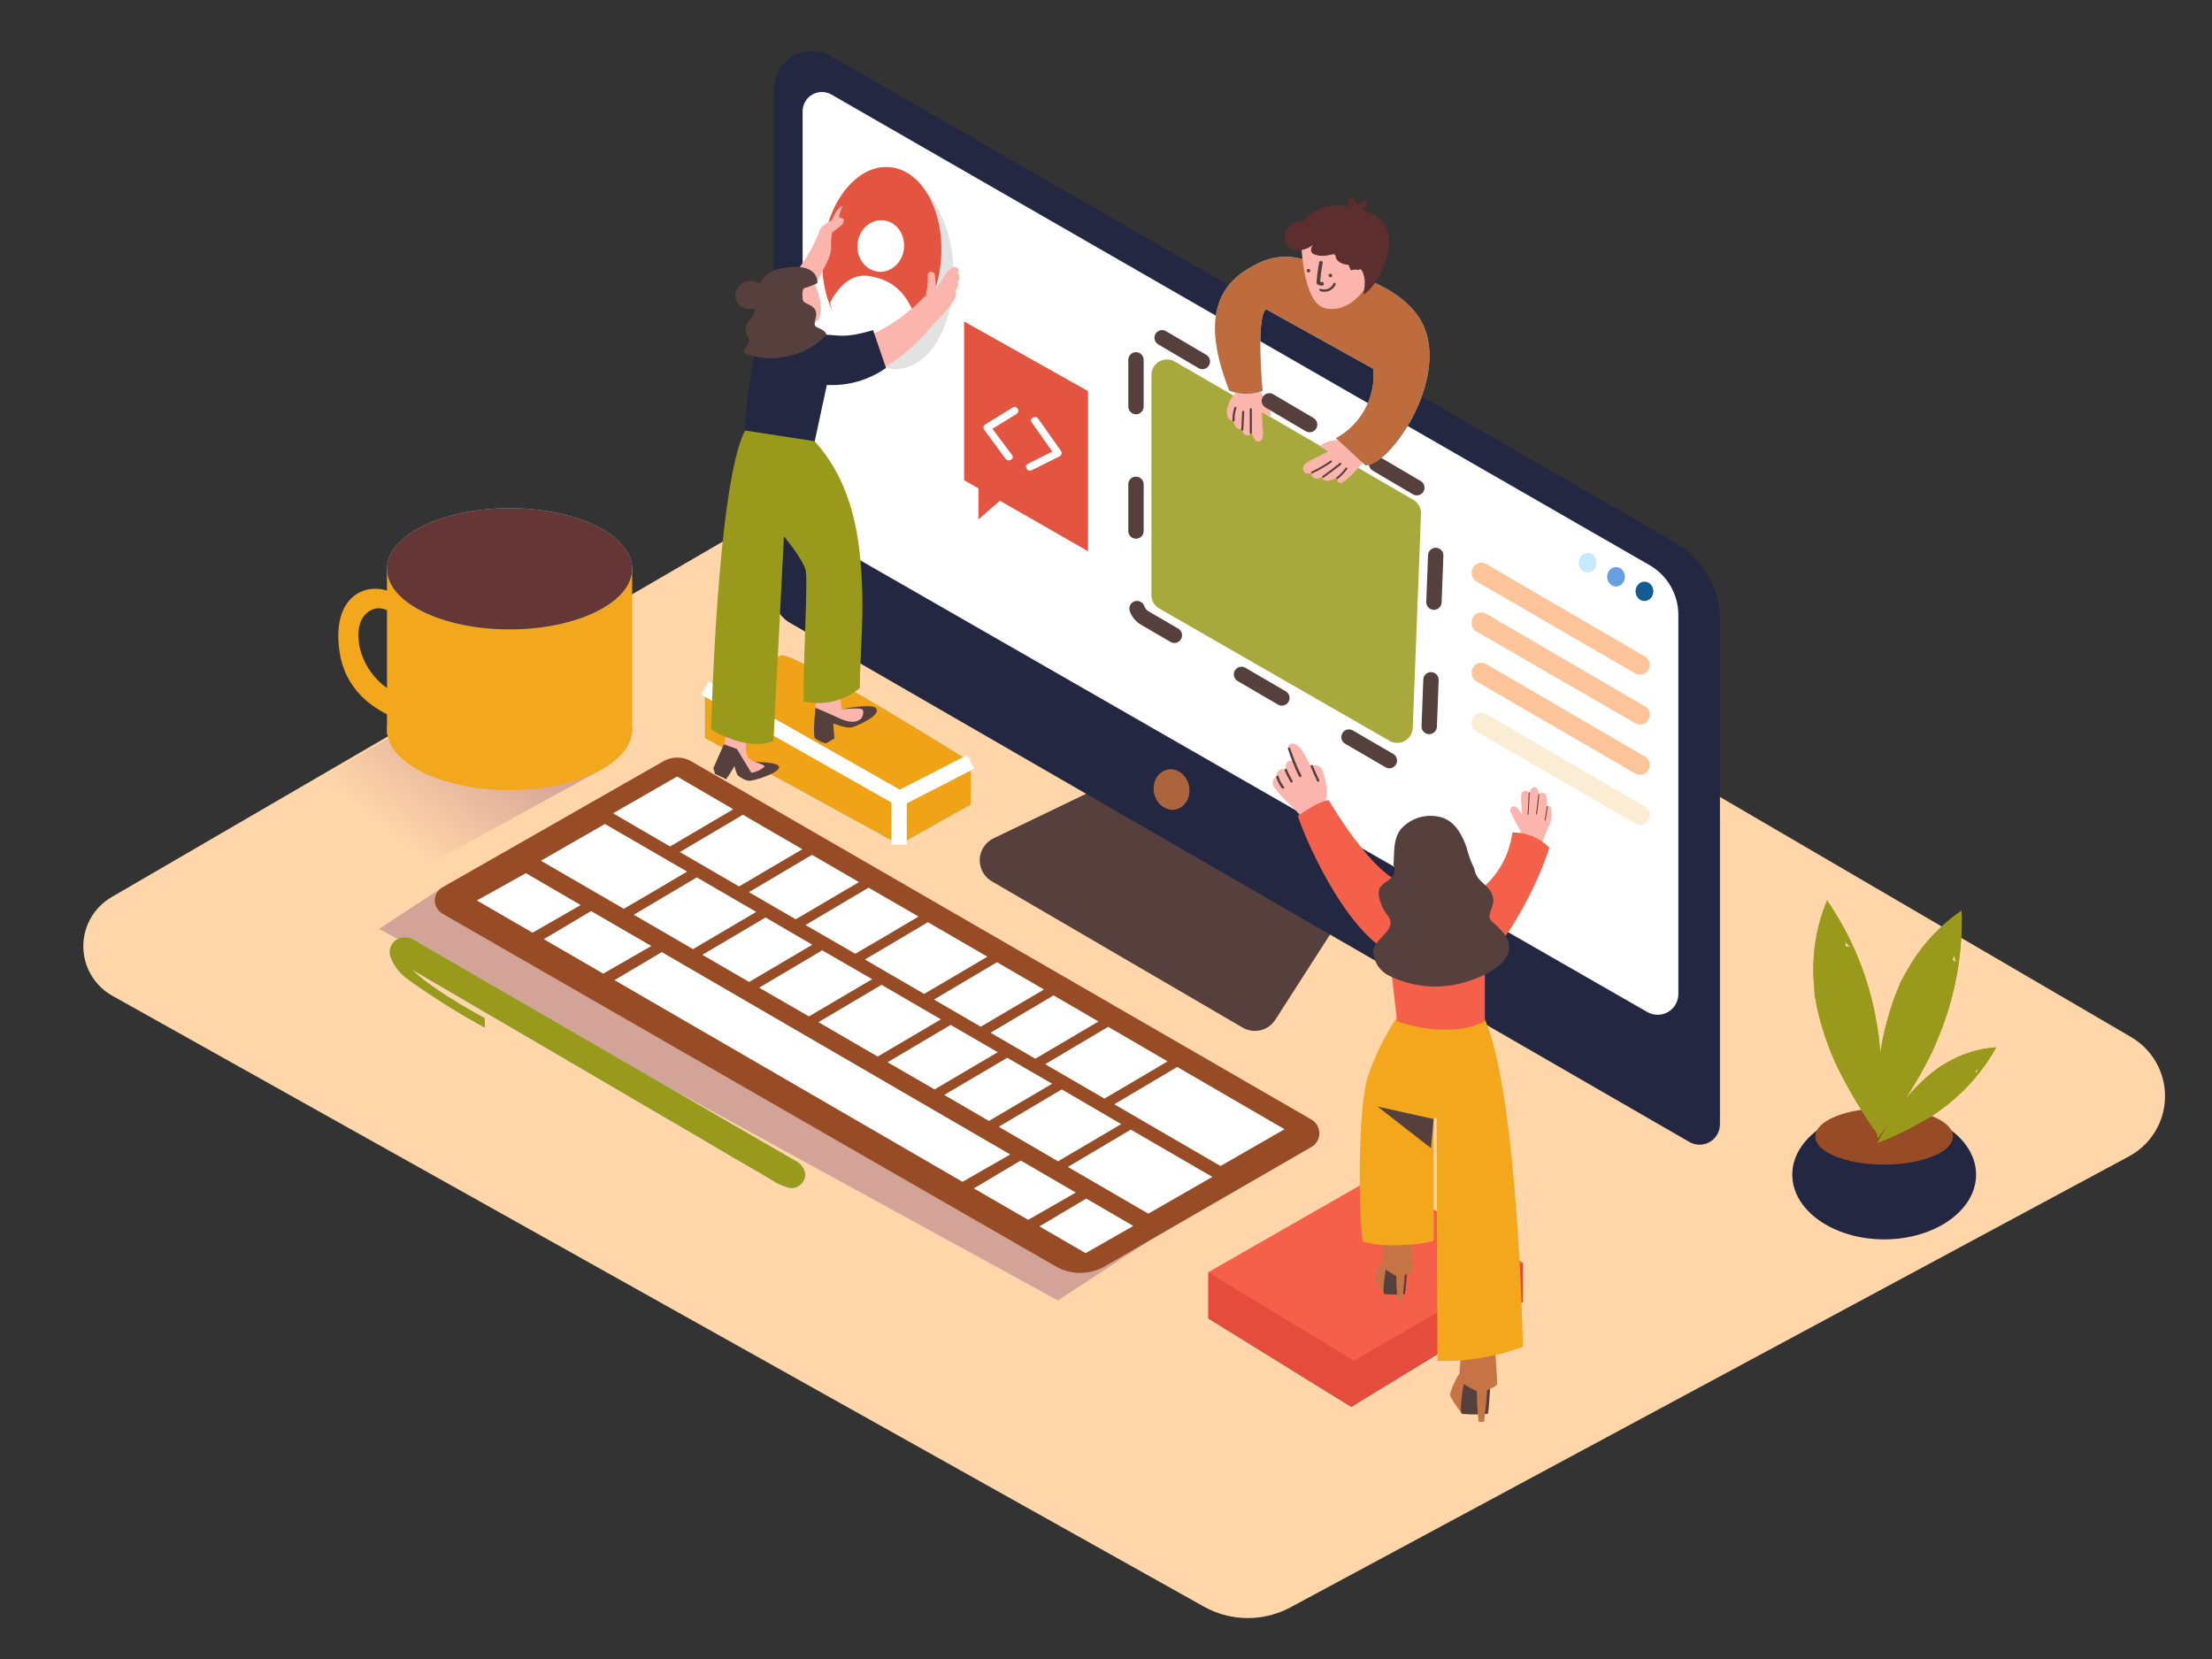 <svg width="144" height="108" viewBox="0 0 144 108" fill="none" xmlns="http://www.w3.org/2000/svg">
<rect x="0" y="0" width="144" height="108" fill="#333333" stroke="none"/>
<path d="M65.311 24.635L7.261 58.403C6.697 58.731 6.23 59.202 5.908 59.769C5.585 60.335 5.418 60.977 5.423 61.63C5.429 62.282 5.607 62.921 5.939 63.482C6.271 64.043 6.746 64.507 7.315 64.825L78.376 104.591C79.234 105.071 80.201 105.327 81.185 105.336C82.169 105.344 83.139 105.104 84.006 104.638L138.6 75.276C139.296 74.902 139.88 74.348 140.292 73.673C140.704 72.998 140.928 72.226 140.942 71.435C140.956 70.645 140.759 69.865 140.371 69.176C139.984 68.487 139.42 67.913 138.737 67.514L65.311 24.635Z" fill="#FFD6A9"/>
<path d="M25.2 48.118L18.025 52.286C18.025 52.286 18.425 58.374 25.769 57.431L39.006 50.18" fill="url(#paint0_linear)"/>
<path d="M33.174 51.437C37.582 51.437 41.155 49.67 41.155 47.491C41.155 45.312 37.582 43.546 33.174 43.546C28.766 43.546 25.193 45.312 25.193 47.491C25.193 49.67 28.766 51.437 33.174 51.437Z" fill="#F3A71C"/>
<path d="M41.152 36.983V47.711C41.152 47.711 35.212 53.208 25.193 47.801V37.001" fill="#F3A71C"/>
<path d="M26.388 40.817C26.388 40.817 25.067 38.794 23.821 39.96C22.576 41.126 23.666 45.173 27.32 45.562V47.196C27.32 47.196 22.73 46.573 22.108 42.451C21.485 38.329 24.444 37.692 25.92 38.826" fill="#F3A71C"/>
<path d="M71.564 51.26L64.678 54.576C64.418 54.7 64.197 54.893 64.039 55.134C63.881 55.374 63.791 55.653 63.78 55.941C63.769 56.229 63.836 56.514 63.974 56.766C64.112 57.019 64.317 57.228 64.566 57.373L80.892 66.895C81.245 67.101 81.663 67.163 82.06 67.068C82.457 66.972 82.802 66.728 83.023 66.384L86.983 60.214" fill="#56403D"/>
<path d="M55.915 72.036L28.814 57.766L24.674 60.466L68.868 84.658L74.952 80.68" fill="url(#paint1_linear)"/>
<path d="M79.276 85.561L72.824 89.384C72.824 89.384 77.054 93.438 81.979 95.504L87.966 91.595" fill="url(#paint2_linear)"/>
<path d="M78.656 82.822V85.838L87.966 91.598L99.137 84.773V82.202" fill="#6DE1FC"/>
<path d="M78.656 82.822V85.838L87.966 91.598L99.137 84.773V82.202" fill="#E54C3C"/>
<path d="M99.137 82.202L89.651 76.529L78.656 82.822L88.142 88.585L99.137 82.202Z" fill="#F5604B"/>
<path d="M90.133 84.24C89.887 83.944 89.678 83.618 89.51 83.272C89.471 83.041 90.032 81.943 90.137 81.976C90.514 82.165 90.867 82.398 91.188 82.671" fill="#C67445"/>
<path d="M90.234 82.44C90.256 82.526 89.924 84.179 90.133 84.24C90.575 84.281 91.02 84.281 91.462 84.24C91.545 83.643 91.596 83.042 91.613 82.44" fill="#56403D"/>
<path d="M91.8 80.33L90.137 80.795C90.137 80.834 89.863 82.332 90.072 82.555C90.338 82.744 90.614 82.917 90.9 83.074C90.898 83.597 90.928 84.12 90.99 84.64C91.089 84.658 91.19 84.658 91.289 84.64C91.357 84.096 91.451 82.991 91.451 82.991C91.451 82.991 91.937 82.822 91.966 82.67C91.994 82.519 91.8 80.33 91.8 80.33Z" fill="#C67445"/>
<path d="M95.188 92.041C95.188 92.041 94.468 91.123 94.41 90.832C94.353 90.54 95.062 89.172 95.195 89.212C95.665 89.448 96.105 89.739 96.505 90.079" fill="#C67445"/>
<path d="M95.314 89.788C95.339 89.896 94.925 91.948 95.188 92.041C95.74 92.093 96.295 92.093 96.847 92.041C96.934 92.041 97.034 89.788 97.034 89.788" fill="#56403D"/>
<path d="M97.272 87.174L95.195 87.754C95.195 87.804 94.853 89.672 95.112 89.95C95.371 90.227 96.163 90.547 96.145 90.598C96.143 91.25 96.18 91.901 96.257 92.549C96.376 92.57 96.498 92.57 96.617 92.549C96.7 91.868 96.818 90.49 96.818 90.49C96.818 90.49 97.427 90.277 97.459 90.09C97.492 89.903 97.272 87.174 97.272 87.174Z" fill="#C67445"/>
<path d="M109.037 35.305L54.101 3.658C53.723 3.44 53.295 3.325 52.859 3.326C52.422 3.326 51.994 3.442 51.617 3.661C51.24 3.881 50.928 4.195 50.712 4.574C50.495 4.953 50.383 5.382 50.386 5.818V38.74C50.383 39.104 50.476 39.462 50.657 39.779C50.838 40.095 51.1 40.358 51.415 40.54L109.973 74.34C110.175 74.457 110.404 74.519 110.638 74.519C110.871 74.519 111.101 74.458 111.303 74.341C111.505 74.224 111.673 74.056 111.79 73.854C111.906 73.651 111.968 73.422 111.967 73.188V40.374C111.967 39.346 111.696 38.337 111.182 37.447C110.667 36.557 109.927 35.818 109.037 35.305Z" fill="#232742"/>
<path d="M54.108 6.145L107.388 36.792C107.958 37.12 108.431 37.592 108.759 38.16C109.088 38.729 109.261 39.375 109.26 40.032V64.714C109.26 64.95 109.197 65.182 109.079 65.386C108.961 65.591 108.791 65.761 108.587 65.879C108.382 65.998 108.15 66.061 107.914 66.061C107.678 66.062 107.446 66.001 107.24 65.884L52.92 34.708C52.717 34.592 52.548 34.424 52.43 34.222C52.313 34.019 52.251 33.79 52.25 33.556V7.229C52.253 7.012 52.311 6.8 52.42 6.612C52.529 6.425 52.685 6.269 52.872 6.16C53.059 6.051 53.271 5.992 53.488 5.99C53.705 5.987 53.918 6.041 54.108 6.145Z" fill="white"/>
<path d="M50.868 42.66C51.847 42.498 63.191 49.597 63.191 49.597V52.373L58.54 54.983L45.893 48.046V44.784L50.868 42.66Z" fill="#6DE1FC"/>
<path d="M50.868 42.66C51.847 42.498 63.191 49.597 63.191 49.597V52.373L58.54 54.983L45.893 48.046V44.784L50.868 42.66Z" fill="#F1A317"/>
<path d="M43.2 49.55L28.8 57.766C28.65 57.852 28.525 57.977 28.438 58.127C28.351 58.277 28.305 58.447 28.305 58.621C28.305 58.794 28.351 58.964 28.438 59.114C28.525 59.265 28.65 59.389 28.8 59.476L68.728 82.44C69.212 82.719 69.761 82.866 70.321 82.866C70.88 82.866 71.429 82.719 71.914 82.44L85.36 74.675C85.52 74.586 85.654 74.455 85.747 74.297C85.84 74.139 85.889 73.959 85.889 73.775C85.889 73.591 85.84 73.411 85.747 73.253C85.654 73.094 85.52 72.964 85.36 72.875L44.968 49.543C44.697 49.392 44.392 49.314 44.083 49.315C43.773 49.316 43.469 49.397 43.2 49.55Z" fill="#974C26"/>
<path d="M52.423 76.432C52.392 76.242 52.315 76.063 52.199 75.91C52.083 75.757 51.931 75.634 51.757 75.553L49.626 74.322L46.332 72.414L42.397 70.135L38.21 67.709L34.16 65.365L30.64 63.328L28.037 61.819L26.669 61.027C26.669 61.056 26.622 61.056 26.593 61.049C26.429 61.006 26.256 61.006 26.092 61.051C25.927 61.095 25.778 61.182 25.657 61.302C25.537 61.422 25.45 61.571 25.405 61.735C25.36 61.899 25.359 62.072 25.401 62.237C25.62 62.862 26.032 63.4 26.579 63.774C28.172 64.918 29.835 65.961 31.558 66.899V66.283C30.398 65.65 27.9 64.217 26.849 63.137L27.349 63.428L28.728 64.235L30.802 65.448L33.39 66.96L36.313 68.666L39.388 70.466L42.433 72.248L45.27 73.904L47.714 75.344L49.586 76.424C50.159 76.759 50.778 77.213 51.444 77.342C51.569 77.351 51.695 77.334 51.813 77.293C51.931 77.251 52.04 77.185 52.132 77.1C52.223 77.014 52.297 76.911 52.347 76.796C52.397 76.681 52.423 76.557 52.423 76.432Z" fill="#6DE1FC"/>
<path d="M52.423 76.432C52.392 76.242 52.315 76.063 52.199 75.91C52.083 75.757 51.931 75.634 51.757 75.553L49.626 74.322L46.332 72.414L42.397 70.135L38.21 67.709L34.16 65.365L30.64 63.328L28.037 61.819L26.669 61.027C26.669 61.056 26.622 61.056 26.593 61.049C26.429 61.006 26.256 61.006 26.092 61.051C25.927 61.095 25.778 61.182 25.657 61.302C25.537 61.422 25.45 61.571 25.405 61.735C25.36 61.899 25.359 62.072 25.401 62.237C25.62 62.862 26.032 63.4 26.579 63.774C28.172 64.918 29.835 65.961 31.558 66.899V66.283C30.398 65.65 27.9 64.217 26.849 63.137L27.349 63.428L28.728 64.235L30.802 65.448L33.39 66.96L36.313 68.666L39.388 70.466L42.433 72.248L45.27 73.904L47.714 75.344L49.586 76.424C50.159 76.759 50.778 77.213 51.444 77.342C51.569 77.351 51.695 77.334 51.813 77.293C51.931 77.251 52.04 77.185 52.132 77.1C52.223 77.014 52.297 76.911 52.347 76.796C52.397 76.681 52.423 76.557 52.423 76.432Z" fill="#999A1C"/>
<path d="M76.518 52.699C77.146 52.578 77.544 51.897 77.405 51.179C77.267 50.46 76.645 49.976 76.017 50.097C75.388 50.218 74.99 50.899 75.129 51.617C75.267 52.336 75.889 52.82 76.518 52.699Z" fill="#AB643C"/>
<path d="M76.475 23.537L92.002 32.537C92.161 32.629 92.292 32.763 92.381 32.924C92.469 33.085 92.513 33.267 92.506 33.451L91.969 47.387C91.963 47.561 91.911 47.73 91.82 47.879C91.729 48.027 91.601 48.15 91.448 48.234C91.296 48.318 91.124 48.362 90.95 48.361C90.775 48.359 90.605 48.313 90.454 48.226L75.463 39.611C75.309 39.522 75.18 39.394 75.091 39.24C75.002 39.086 74.955 38.911 74.956 38.732V24.415C74.955 24.237 75.001 24.062 75.09 23.908C75.179 23.753 75.307 23.625 75.461 23.536C75.615 23.447 75.79 23.4 75.968 23.4C76.146 23.4 76.321 23.448 76.475 23.537Z" fill="#A8A93D"/>
<path d="M82.037 25.981C82.038 25.97 82.038 25.96 82.037 25.949L81.979 25.463C81.378 25.434 81.036 25.578 80.435 25.582C80.138 25.886 79.941 26.274 79.87 26.694C79.87 26.993 79.906 27.414 80.273 27.371C80.33 27.648 80.492 28.012 80.82 27.936L80.863 27.918C80.885 28.102 80.942 28.278 81.119 28.332C81.295 28.386 81.407 28.289 81.479 28.127C81.544 28.372 81.659 28.746 81.907 28.742C82.246 28.742 82.267 28.242 82.181 27.745C82.173 27.155 82.125 26.565 82.037 25.981Z" fill="#FBB5AD"/>
<path d="M80.359 26.532C80.264 26.801 80.222 27.086 80.237 27.371C80.237 27.461 80.377 27.461 80.374 27.371C80.36 27.098 80.4 26.825 80.492 26.568C80.521 26.485 80.388 26.449 80.359 26.532Z" fill="#56403D"/>
<path d="M80.863 26.805L80.806 27.961C80.806 28.051 80.939 28.051 80.942 27.961L81 26.805C81 26.719 80.871 26.719 80.863 26.805Z" fill="#56403D"/>
<path d="M81.36 26.64V28.17C81.36 28.188 81.367 28.206 81.38 28.218C81.393 28.231 81.41 28.238 81.428 28.238C81.447 28.238 81.464 28.231 81.477 28.218C81.49 28.206 81.497 28.188 81.497 28.17V26.64C81.497 26.622 81.49 26.604 81.477 26.592C81.464 26.579 81.447 26.572 81.428 26.572C81.41 26.572 81.393 26.579 81.38 26.592C81.367 26.604 81.36 26.622 81.36 26.64Z" fill="#56403D"/>
<path d="M81.972 25.463C82.419 25.933 82.688 26.544 82.732 27.191L82.08 26.78L81.972 25.463Z" fill="#FBB5AD"/>
<path d="M88.027 28.724C88.027 28.724 87.545 28.811 87.534 28.804C87.116 29.066 86.054 29.61 85.612 29.822C85.349 29.948 84.697 30.222 84.841 30.618C84.917 30.83 85.129 30.866 85.403 30.805C85.383 30.862 85.384 30.923 85.405 30.979C85.426 31.035 85.466 31.082 85.518 31.111C85.603 31.151 85.697 31.166 85.791 31.156C85.884 31.146 85.973 31.11 86.047 31.054C86.061 31.12 86.098 31.18 86.152 31.223C86.378 31.417 86.81 31.201 87.059 31.086C87.055 31.131 87.055 31.177 87.059 31.223C87.059 31.367 87.203 31.507 87.336 31.435C87.973 31.097 88.974 29.862 89.266 29.275C88.661 29.045 88.621 28.976 88.027 28.724Z" fill="#FBB5AD"/>
<path d="M87.595 30.463C87.428 30.696 87.23 30.905 87.005 31.082C86.94 31.133 87.03 31.219 87.095 31.172C87.328 30.988 87.534 30.771 87.707 30.528C87.75 30.463 87.642 30.398 87.595 30.463Z" fill="#56403D"/>
<path d="M87.217 30.143C86.85 30.436 86.476 30.719 86.094 30.992C86.029 31.039 86.094 31.147 86.159 31.1C86.56 30.82 86.942 30.533 87.307 30.24C87.368 30.182 87.278 30.092 87.217 30.143Z" fill="#56403D"/>
<path d="M86.623 29.984C86.231 30.261 85.814 30.502 85.377 30.704C85.305 30.74 85.377 30.848 85.442 30.812C85.878 30.61 86.295 30.369 86.688 30.092C86.76 30.046 86.688 29.938 86.623 29.984Z" fill="#56403D"/>
<path d="M87.534 28.8C87.534 28.8 86.926 28.354 85.9 29.038L86.76 29.574" fill="#FBB5AD"/>
<path d="M100.958 52.592C100.951 52.567 100.938 52.544 100.921 52.524C100.904 52.504 100.883 52.488 100.859 52.476C100.835 52.465 100.81 52.458 100.783 52.457C100.757 52.456 100.731 52.461 100.706 52.47C100.716 52.35 100.716 52.23 100.706 52.11C100.706 51.941 100.674 51.7 100.49 51.628C100.437 51.608 100.379 51.606 100.324 51.622C100.27 51.638 100.222 51.672 100.188 51.718C100.167 51.607 100.137 51.499 100.098 51.394C100.086 51.354 100.061 51.32 100.028 51.295C99.996 51.271 99.956 51.257 99.914 51.257C99.709 51.257 99.605 51.422 99.554 51.617C99.554 51.599 99.479 51.53 99.461 51.52C99.427 51.495 99.387 51.481 99.346 51.48C99.268 51.475 99.192 51.498 99.13 51.545C99.07 51.603 99.034 51.681 99.029 51.764C99.012 51.902 99.012 52.041 99.029 52.178C99.029 52.348 99.065 52.513 99.076 52.682C99.086 52.852 99.076 52.92 99.076 53.042C98.917 52.736 98.694 52.355 98.435 52.535C98.176 52.715 98.402 52.96 98.474 53.129C98.623 53.464 98.799 53.787 99 54.094C98.973 54.245 98.935 54.394 98.888 54.54C99.37 54.737 99.836 54.97 100.282 55.238C100.424 54.76 100.596 54.291 100.796 53.834C101.013 53.458 101.071 53.011 100.958 52.592Z" fill="#FBB5AD"/>
<path d="M99.519 51.613C99.504 52.079 99.479 52.543 99.443 53.006C99.443 53.046 99.504 53.046 99.504 53.006C99.54 52.543 99.565 52.079 99.58 51.613C99.583 51.57 99.519 51.57 99.519 51.613Z" fill="#56403D"/>
<path d="M100.145 51.732C100.104 52.152 100.054 52.57 99.994 52.985C99.994 53.024 100.048 53.042 100.055 52.985C100.117 52.562 100.169 52.139 100.21 51.714C100.21 51.692 100.148 51.692 100.145 51.732Z" fill="#56403D"/>
<path d="M100.692 52.51C100.661 52.802 100.615 53.093 100.555 53.381C100.555 53.42 100.609 53.438 100.616 53.381C100.676 53.088 100.722 52.793 100.753 52.495C100.757 52.47 100.696 52.47 100.692 52.51Z" fill="#56403D"/>
<path d="M86.461 52.52C86.418 52.423 86.375 52.326 86.335 52.225C86.313 52.173 86.304 52.116 86.31 52.06C86.341 51.907 86.363 51.754 86.375 51.599C86.365 51.105 86.267 50.617 86.083 50.159C86.061 50.086 86.021 50.019 85.969 49.964C85.916 49.909 85.851 49.866 85.779 49.841C85.707 49.815 85.63 49.806 85.554 49.815C85.478 49.824 85.406 49.85 85.342 49.892L85.208 49.651C84.96 49.212 84.694 48.456 84.128 48.398C84.085 48.398 84.042 48.407 84.003 48.427C83.964 48.447 83.93 48.475 83.905 48.511C83.879 48.546 83.863 48.587 83.856 48.63C83.85 48.673 83.855 48.717 83.869 48.758C83.977 49.043 84.089 49.324 84.204 49.601C84.18 49.575 84.15 49.554 84.118 49.54C84.085 49.526 84.05 49.519 84.015 49.519C83.98 49.519 83.945 49.526 83.912 49.54C83.879 49.554 83.85 49.575 83.826 49.601C83.76 49.668 83.715 49.754 83.699 49.848C83.683 49.941 83.696 50.037 83.736 50.123H83.668C83.607 50.092 83.541 50.075 83.473 50.072C83.419 50.076 83.366 50.09 83.319 50.116C83.271 50.142 83.229 50.177 83.196 50.22C83.159 50.271 83.134 50.33 83.124 50.393C83.114 50.456 83.119 50.52 83.138 50.58H83.092C83.037 50.6 82.989 50.633 82.95 50.675C82.911 50.718 82.883 50.769 82.868 50.825C82.849 50.9 82.849 50.98 82.868 51.055C82.84 51.336 84.308 52.711 84.308 52.711L85.18 53.665L86.641 52.97C86.663 52.92 86.479 52.56 86.461 52.52Z" fill="#FBB5AD"/>
<path d="M96.372 65.776C93.776 61.34 91.332 65.675 91.332 65.675C90.325 67.052 89.541 68.579 89.01 70.2C88.412 72.238 88.416 78.84 88.711 80.806C89.791 81.223 92.207 81.097 93.334 80.777V72.857C93.338 72.835 93.35 72.815 93.367 72.8C93.385 72.786 93.406 72.778 93.429 72.778C93.452 72.778 93.473 72.786 93.491 72.8C93.508 72.815 93.52 72.835 93.524 72.857L93.578 88.585C95.474 88.656 97.364 88.345 99.137 87.671C99.137 87.671 98.813 69.948 96.372 65.776Z" fill="#F3A71C"/>
<path d="M86.479 52.078C85.698 52.268 85.165 52.679 84.488 53.111C84.737 53.982 87.458 60.786 90.882 62.226L91.156 57.384C91.156 57.384 89.64 57.24 86.479 52.078Z" fill="#F5604B"/>
<path d="M98.456 54.191C98.35 55.033 98.056 55.841 97.597 56.556C97.138 57.27 96.525 57.873 95.803 58.32L96.268 62.766C98.345 61.431 100.534 56.466 100.854 55.17C100.539 54.857 100.164 54.609 99.753 54.441C99.341 54.273 98.901 54.188 98.456 54.191Z" fill="#F5604B"/>
<path d="M90.493 62.5L90.95 66.485C90.95 66.485 94.234 67.727 96.664 66.485V62.446" fill="#F5604B"/>
<path d="M98.208 61.355C98.142 61.13 98.032 60.921 97.884 60.739C97.654 60.472 97.404 60.224 97.135 59.998C97.069 59.945 97.017 59.877 96.984 59.8C96.872 59.461 97.268 58.943 97.214 58.529C97.132 57.917 96.743 57.712 96.361 57.308C96.154 57.102 96.019 56.834 95.976 56.545C95.757 56.105 95.588 55.641 95.472 55.163C95.195 54.382 94.752 53.518 93.913 53.233C93.449 53.085 92.953 53.07 92.481 53.191C92.009 53.312 91.581 53.564 91.246 53.917C90.67 54.576 90.781 55.472 90.716 56.297C90.754 56.372 90.779 56.452 90.792 56.534C90.904 57.334 89.852 57.37 89.755 58.003C89.742 58.123 89.748 58.245 89.773 58.363C89.855 58.817 90.051 59.243 90.342 59.602C91.062 60.574 89.388 61.074 89.395 61.974C89.415 62.298 89.521 62.612 89.701 62.882C89.881 63.153 90.13 63.371 90.421 63.515C91.842 64.22 93.465 64.405 95.008 64.037C96.16 63.774 98.604 62.816 98.208 61.355ZM91.8 59.872C91.8 59.854 91.8 59.832 91.8 59.814H91.865L91.8 59.872Z" fill="#56403D"/>
<path d="M93.334 72.85L89.683 72.036L93.154 74.743L93.334 72.85Z" fill="#56403D"/>
<path d="M84.715 50.468C84.429 49.904 84.188 49.318 83.995 48.715C83.966 48.622 83.815 48.661 83.847 48.755C84.039 49.373 84.28 49.975 84.567 50.555C84.625 50.634 84.758 50.555 84.715 50.468Z" fill="#56403D"/>
<path d="M84.143 50.828C84.001 50.586 83.873 50.334 83.761 50.076C83.722 49.986 83.588 50.076 83.628 50.155C83.74 50.413 83.867 50.665 84.01 50.908C84.02 50.925 84.037 50.938 84.057 50.943C84.077 50.948 84.098 50.945 84.116 50.935C84.133 50.924 84.146 50.907 84.151 50.887C84.156 50.867 84.153 50.846 84.143 50.828Z" fill="#56403D"/>
<path d="M83.588 51.228C83.43 51.023 83.308 50.791 83.228 50.544C83.2 50.45 83.048 50.49 83.081 50.584C83.159 50.842 83.281 51.086 83.441 51.304C83.52 51.386 83.65 51.307 83.588 51.228Z" fill="#56403D"/>
<path d="M85.878 50.778C85.729 50.476 85.592 50.167 85.468 49.853C85.432 49.763 85.28 49.802 85.32 49.892C85.45 50.219 85.591 50.539 85.745 50.853C85.788 50.947 85.921 50.868 85.878 50.778Z" fill="#56403D"/>
<path d="M51.624 23.004C51.646 22.967 51.658 22.925 51.657 22.882C51.658 22.669 51.616 22.458 51.532 22.262C51.449 22.066 51.325 21.89 51.17 21.744C51.11 21.689 51.038 21.649 50.959 21.627C50.88 21.604 50.798 21.6 50.717 21.615C50.637 21.629 50.561 21.662 50.495 21.711C50.43 21.759 50.376 21.823 50.339 21.895C50 22.59 50.774 23.285 51.394 23.368C51.566 23.389 51.635 23.245 51.606 23.108C51.62 23.076 51.626 23.04 51.624 23.004Z" fill="#FBB5AD"/>
<path d="M51.008 35.014L49.763 34.319L50.8 37.156L51.008 35.014Z" fill="#382624"/>
<path d="M64.904 62.64L60.8 65.07L63.846 66.838C64.706 66.337 67.169 64.883 67.961 64.415L64.904 62.64Z" fill="white"/>
<path d="M60.408 60.034L56.304 62.464L60.16 64.703C60.833 64.314 63.32 62.845 64.278 62.28L60.408 60.034Z" fill="white"/>
<path d="M44.078 50.551L39.91 52.945L43.618 55.105C44.205 54.767 46.721 53.28 47.736 52.682L44.078 50.551Z" fill="white"/>
<path d="M52.859 55.649L48.755 58.079L51.8 59.846C52.52 59.429 54.994 57.967 55.919 57.424L52.859 55.649Z" fill="white"/>
<path d="M48.362 53.039L44.258 55.469L48.114 57.708C48.568 57.449 51.149 55.908 52.232 55.285L48.362 53.039Z" fill="white"/>
<path d="M68.587 64.8L64.483 67.23L67.396 68.922C68.27 68.411 70.736 66.956 71.51 66.499L68.587 64.8Z" fill="white"/>
<path d="M56.542 57.787L52.438 60.217L55.678 62.089C56.437 61.65 58.918 60.192 59.796 59.666L56.542 57.787Z" fill="white"/>
<path d="M72.14 66.845L68.04 69.278L71.896 71.518C72.702 71.05 75.165 69.595 76.01 69.095L72.14 66.845Z" fill="white"/>
<path d="M76.637 69.459L72.536 71.888L79.456 75.906L83.621 73.512L76.637 69.459Z" fill="white"/>
<path d="M39.38 53.64L35.212 56.034L40.612 59.162C41.332 58.752 43.794 57.29 44.73 56.74L39.38 53.64Z" fill="white"/>
<path d="M49.838 59.727L45.72 62.157L48.766 63.925C49.579 63.45 52.042 61.999 52.88 61.502L49.838 59.727Z" fill="white"/>
<path d="M57.388 64.112L53.28 66.542L57.136 68.782C57.91 68.332 60.376 66.877 61.254 66.359L57.388 64.112Z" fill="white"/>
<path d="M53.525 61.866L49.421 64.296L52.661 66.168C53.507 65.675 55.969 64.22 56.776 63.745L53.525 61.866Z" fill="white"/>
<path d="M61.884 66.722L57.78 69.152L60.84 70.92C61.78 70.369 64.26 68.908 64.955 68.497L61.884 66.722Z" fill="white"/>
<path d="M65.57 68.861L61.466 71.28L64.379 72.972C65.336 72.414 67.82 70.949 68.494 70.549L65.57 68.861Z" fill="white"/>
<path d="M45.36 57.118L41.256 59.548L45.112 61.787C45.724 61.427 48.229 59.954 49.23 59.364L45.36 57.118Z" fill="white"/>
<path d="M69.12 70.92L65.016 73.35L68.875 75.6C69.768 75.082 72.23 73.624 72.99 73.177L69.12 70.92Z" fill="white"/>
<path d="M69.516 75.967L74.754 79.009L78.923 76.615L73.616 73.537L69.516 75.967Z" fill="white"/>
<path d="M66.449 75.55L63.396 77.364L66.935 79.412L70.034 77.634L66.449 75.55Z" fill="white"/>
<path d="M67.666 79.837L70.675 81.58L73.778 79.808L70.715 78.026L67.666 79.837Z" fill="white"/>
<path d="M34.236 56.844L31.043 58.619L34.668 60.718L37.804 58.918L34.236 56.844Z" fill="white"/>
<path d="M38.48 59.31L35.399 61.139L39.269 63.382L42.401 61.585L38.48 59.31Z" fill="white"/>
<path d="M43.081 61.981L40.003 63.806L62.658 76.936L65.765 75.154L43.081 61.981Z" fill="white"/>
<path d="M58.411 24.023C60.533 23.963 62.174 21.095 62.076 17.617C61.978 14.139 60.177 11.368 58.055 11.428C55.932 11.488 54.291 14.356 54.389 17.834C54.488 21.312 56.288 24.083 58.411 24.023Z" fill="#E2E2E2"/>
<path d="M61.249 17.003C61.536 13.814 60.047 11.073 57.924 10.882C55.8 10.691 53.846 13.122 53.559 16.311C53.272 19.5 54.761 22.24 56.884 22.431C59.008 22.622 60.962 20.192 61.249 17.003Z" fill="#E35541"/>
<path d="M58.851 16.154C58.937 15.23 58.33 14.417 57.495 14.339C56.659 14.261 55.912 14.947 55.826 15.872C55.74 16.796 56.347 17.609 57.182 17.687C58.018 17.765 58.765 17.079 58.851 16.154Z" fill="white"/>
<path d="M54.04 19.703C54.04 19.703 54.94 17.712 56.538 17.964C58.136 18.216 59.151 19.044 59.81 21.294C59.425 21.856 58.869 22.28 58.225 22.502C57.58 22.724 56.882 22.732 56.232 22.525C55.664 22.269 55.167 21.878 54.785 21.387C54.403 20.895 54.147 20.316 54.04 19.703Z" fill="white"/>
<path d="M62.356 18.436C62.347 18.413 62.336 18.391 62.323 18.371C62.372 18.325 62.41 18.269 62.435 18.207C62.459 18.144 62.471 18.078 62.467 18.011C62.462 17.966 62.448 17.923 62.426 17.884C62.404 17.845 62.374 17.811 62.338 17.784C62.371 17.746 62.392 17.698 62.397 17.648C62.402 17.597 62.391 17.547 62.366 17.503C62.34 17.459 62.301 17.424 62.255 17.404C62.209 17.383 62.157 17.378 62.107 17.388C61.747 17.456 61.524 17.917 61.337 18.191C61.196 18.392 61.067 18.601 60.944 18.81C60.923 18.508 60.88 18.202 60.858 17.917C60.836 17.633 60.394 17.615 60.394 17.917C60.419 18.373 60.371 18.83 60.253 19.271C60.208 19.293 60.166 19.324 60.131 19.361C58.825 20.731 57.188 21.742 55.379 22.298C55.288 22.329 55.21 22.388 55.157 22.467C55.103 22.546 55.077 22.64 55.083 22.736C55.088 22.831 55.124 22.922 55.186 22.994C55.248 23.067 55.332 23.117 55.426 23.137C55.432 23.225 55.465 23.309 55.52 23.377C55.576 23.445 55.651 23.495 55.735 23.519C55.749 23.586 55.776 23.65 55.816 23.706C55.855 23.761 55.907 23.808 55.966 23.843L55.66 23.976C55.163 24.185 55.382 25.006 55.886 24.797C57.784 24.004 59.45 22.743 60.728 21.132C60.876 20.992 61.02 20.851 61.164 20.704C61.387 20.477 62.467 19.393 62.201 18.929C62.28 18.767 62.435 18.644 62.356 18.436Z" fill="#FBB5AD"/>
<path d="M54.868 13.388C54.36 13.59 53.968 14.684 54.011 14.915L54.41 14.713L54.482 14.634C54.554 14.203 54.683 13.784 54.868 13.388Z" fill="#FBB5AD"/>
<path d="M54.936 14.278C54.909 14.258 54.878 14.244 54.846 14.234L54.814 14.206C54.616 14.051 54.31 14.252 54.13 14.35C53.899 14.471 53.682 14.616 53.482 14.782C53.39 14.906 53.325 15.049 53.291 15.199C53.215 15.379 53.14 15.559 53.053 15.736C52.878 16.108 52.679 16.468 52.459 16.816C52.029 17.488 51.522 18.108 50.947 18.662C50.681 18.922 51.088 19.325 51.354 19.066L51.545 18.875C51.585 18.901 51.632 18.915 51.68 18.915C51.728 18.915 51.775 18.901 51.815 18.875C51.862 18.842 51.907 18.806 51.948 18.767L52.009 18.716C52.026 18.76 52.054 18.799 52.09 18.83C52.125 18.861 52.168 18.882 52.214 18.892C52.26 18.902 52.308 18.9 52.353 18.887C52.399 18.874 52.44 18.85 52.474 18.817L52.668 18.612C52.73 18.589 52.781 18.542 52.808 18.482C52.808 18.482 52.837 18.875 52.844 18.864C53.158 18.533 53.528 17.615 53.842 17.064C53.84 17.039 53.846 17.013 53.86 16.992C54.048 16.665 54.132 16.288 54.101 15.912C54.1 15.654 54.123 15.396 54.169 15.142L54.68 14.746C54.803 14.652 54.936 14.512 54.911 14.386C54.926 14.351 54.934 14.315 54.936 14.278Z" fill="#FBB5AD"/>
<path d="M56.84 21.492C55.022 22.025 54.709 21.823 53.849 21.794C52.988 21.766 52.074 20.56 52.074 20.56C52.074 20.56 51.858 17.863 50.249 19.973C49.05 21.55 48.589 26.114 48.449 28.325C49.083 28.761 49.82 29.024 50.587 29.088C51.081 29.171 51.581 29.213 52.081 29.214C52.389 29.212 52.693 29.145 52.974 29.02L53.827 25.06C55.199 25.134 56.556 24.745 57.679 23.954L56.84 21.492Z" fill="#232742"/>
<path d="M52.92 18.248C52.92 18.248 54.09 20.495 52.92 21.128C51.75 21.762 50.857 20.714 50.76 20.444C50.701 20.147 50.716 19.839 50.803 19.548C50.89 19.258 51.047 18.992 51.26 18.776C51.473 18.56 51.735 18.398 52.025 18.306C52.314 18.215 52.621 18.195 52.92 18.248Z" fill="#FBB5AD"/>
<path d="M53.021 17.914C52.725 17.726 52.393 17.604 52.046 17.557C51.7 17.51 51.347 17.538 51.012 17.64C50.423 17.748 49.88 18.033 49.457 18.457C49.307 18.356 49.133 18.298 48.953 18.288C48.734 18.272 48.517 18.325 48.33 18.44C48.144 18.555 47.999 18.726 47.916 18.929C47.848 19.119 47.847 19.328 47.912 19.519C47.977 19.71 48.106 19.874 48.276 19.984C48.54 20.122 48.848 20.15 49.133 20.063V20.117C49.172 20.542 48.773 20.754 48.614 21.114C48.538 21.278 48.516 21.462 48.553 21.64C48.593 21.816 48.776 22 48.773 22.187C48.741 22.32 48.676 22.444 48.586 22.547C48.503 22.669 48.435 22.801 48.384 22.939C49.262 23.346 50.254 23.438 51.192 23.202C52.197 23.026 53.117 22.53 53.816 21.787C53.776 21.695 53.715 21.613 53.64 21.546C53.483 21.441 53.316 21.352 53.14 21.283C52.891 21.139 53.14 20.704 53.14 20.47C53.14 20.066 52.83 19.897 52.495 19.75C52.254 19.649 52.243 19.501 52.24 19.256C52.218 19.062 52.258 18.865 52.355 18.695C52.427 18.705 52.501 18.69 52.564 18.652C52.689 18.576 52.823 18.517 52.963 18.475C53.034 18.45 53.091 18.398 53.123 18.331C53.156 18.263 53.16 18.186 53.136 18.115C53.136 18.075 53.125 18.035 53.105 17.999C53.085 17.964 53.056 17.934 53.021 17.914Z" fill="#56403D"/>
<path d="M52.135 18.81C52.51 18.728 52.873 18.599 53.215 18.425C53.215 18.389 53.327 16.985 50.846 17.474C48.366 17.964 49.543 20.927 49.543 20.927" fill="#56403D"/>
<path d="M75.654 21.989L93.013 32.206C93.192 32.312 93.338 32.464 93.437 32.647C93.536 32.829 93.583 33.035 93.575 33.242L92.974 49.05C92.969 49.246 92.913 49.437 92.812 49.605C92.71 49.773 92.567 49.912 92.396 50.008C92.225 50.104 92.032 50.153 91.836 50.152C91.64 50.151 91.448 50.099 91.278 50L74.52 40.23C74.346 40.128 74.202 39.982 74.103 39.807C74.003 39.632 73.951 39.434 73.951 39.233V22.982C73.949 22.782 74 22.585 74.099 22.411C74.198 22.236 74.341 22.091 74.514 21.99C74.687 21.889 74.883 21.836 75.084 21.836C75.284 21.835 75.481 21.888 75.654 21.989Z" stroke="#56403D" stroke-miterlimit="10" stroke-linecap="round" stroke-dasharray="3.04 5.06"/>
<path d="M86.357 17.536C85.662 17.215 84.013 16.128 81.932 17.129C79.852 18.13 77.879 19.98 80.028 25.43C80.722 25.697 81.489 25.704 82.188 25.452C82.188 25.452 81.745 20.682 82.415 20.128L89.406 24.012C89.483 24.92 89.294 25.831 88.861 26.633C88.428 27.435 87.77 28.093 86.969 28.526L88.895 30.294C90.472 30.269 93.935 25.254 92.855 21.69C91.775 18.126 85.878 17.352 85.878 17.352" fill="#6DE1FC"/>
<path d="M86.357 17.536C85.662 17.215 84.013 16.128 81.932 17.129C79.852 18.13 77.879 19.98 80.028 25.43C80.722 25.697 81.489 25.704 82.188 25.452C82.188 25.452 81.745 20.682 82.415 20.128L89.406 24.012C89.483 24.92 89.294 25.831 88.861 26.633C88.428 27.435 87.77 28.093 86.969 28.526L88.895 30.294C90.472 30.269 93.935 25.254 92.855 21.69C91.775 18.126 85.878 17.352 85.878 17.352" fill="#BE6B3D"/>
<path d="M88.585 17.241C88.11 17.766 87.199 17.529 86.598 17.392C85.878 17.226 85.032 16.783 85.097 15.916C85.097 15.786 84.902 15.786 84.892 15.916C84.823 16.819 85.648 17.356 86.429 17.561C87.124 17.734 88.175 17.997 88.729 17.384C88.816 17.28 88.672 17.143 88.585 17.241Z" fill="#009245"/>
<path d="M84.697 15.368C84.697 15.368 84.697 19.793 86.321 20.081C88.121 20.398 89.107 18.371 89.107 18.371C89.107 18.371 89.338 14.461 87.563 14.119C85.788 13.777 84.751 14.803 84.697 15.368Z" fill="#FBB5AD"/>
<path d="M86.062 18.36C86.02 18.362 85.978 18.356 85.939 18.342C85.974 17.929 86.029 17.518 86.105 17.111C86.109 17.081 86.101 17.051 86.084 17.027C86.066 17.003 86.04 16.987 86.01 16.982C85.981 16.977 85.951 16.983 85.926 17C85.902 17.017 85.884 17.042 85.878 17.071C85.796 17.507 85.737 17.947 85.702 18.389C85.698 18.414 85.702 18.439 85.714 18.462C85.726 18.485 85.744 18.503 85.766 18.515C85.861 18.57 85.97 18.598 86.08 18.594C86.231 18.576 86.213 18.36 86.062 18.36Z" fill="#56403D"/>
<path d="M86.81 18.443C86.746 18.599 86.624 18.724 86.469 18.791C86.315 18.858 86.14 18.862 85.982 18.803C85.889 18.77 85.849 18.918 85.943 18.95C86.132 19.019 86.339 19.015 86.525 18.937C86.71 18.86 86.86 18.715 86.944 18.533C86.987 18.432 86.853 18.36 86.81 18.443Z" fill="#56403D"/>
<path d="M86.609 17.816C86.578 17.816 86.549 17.828 86.527 17.85C86.506 17.872 86.493 17.901 86.493 17.932C86.493 17.962 86.506 17.991 86.527 18.013C86.549 18.035 86.578 18.047 86.609 18.047C86.639 18.047 86.669 18.035 86.69 18.013C86.712 17.991 86.724 17.962 86.724 17.932C86.724 17.901 86.712 17.872 86.69 17.85C86.669 17.828 86.639 17.816 86.609 17.816Z" fill="#56403D"/>
<path d="M85.18 17.507C85.149 17.507 85.12 17.519 85.098 17.541C85.076 17.562 85.064 17.591 85.064 17.622C85.064 17.653 85.076 17.682 85.098 17.703C85.12 17.725 85.149 17.737 85.18 17.737C85.21 17.737 85.239 17.725 85.261 17.703C85.283 17.682 85.295 17.653 85.295 17.622C85.295 17.591 85.283 17.562 85.261 17.541C85.239 17.519 85.21 17.507 85.18 17.507Z" fill="#56403D"/>
<path d="M87.84 17.932C87.84 17.932 88.268 16.232 88.744 16.794C89.219 17.356 87.973 18.576 87.973 18.576" fill="#FBB5AD"/>
<path d="M88.283 13.569C88.283 13.569 89.867 13.738 90.328 15.008C90.788 16.279 89.608 18.778 88.754 19.17L89.784 16.967L89.734 15.48L88.283 13.569Z" fill="#5C2E2E"/>
<path d="M90.302 15.566C90.173 14.684 89.582 14.256 88.823 13.802L88.632 13.702C88.784 13.582 88.908 13.43 88.992 13.255C89.002 13.238 89.007 13.218 89.007 13.197C89.007 13.177 89.002 13.157 88.992 13.139C88.981 13.122 88.967 13.107 88.949 13.097C88.931 13.087 88.912 13.082 88.891 13.082C88.791 13.086 88.693 13.111 88.603 13.155C88.513 13.199 88.434 13.261 88.369 13.338C88.279 13.156 88.157 12.991 88.009 12.852C87.995 12.838 87.977 12.829 87.957 12.823C87.938 12.819 87.918 12.819 87.898 12.824C87.879 12.829 87.861 12.838 87.846 12.852C87.832 12.866 87.821 12.883 87.815 12.902C87.78 12.988 87.765 13.08 87.77 13.172C87.775 13.264 87.8 13.354 87.844 13.435C87.047 13.269 86.217 13.397 85.507 13.795C85.245 13.943 85.02 14.15 84.852 14.4C84.636 14.377 84.417 14.416 84.222 14.512C84.013 14.609 83.841 14.772 83.733 14.976C83.625 15.18 83.587 15.414 83.624 15.642C83.698 15.877 83.86 16.074 84.077 16.19C84.293 16.307 84.547 16.333 84.784 16.265C85.03 16.219 85.26 16.111 85.453 15.952C85.309 16.193 85.237 16.502 85.705 16.61C86.519 16.798 86.904 16.312 86.954 16.718C86.998 17.05 87.455 17.233 87.782 17.24C87.808 17.291 87.869 17.424 87.941 17.6C88.105 17.546 88.28 17.536 88.448 17.572C88.461 17.557 88.478 17.546 88.496 17.539C88.514 17.532 88.534 17.529 88.553 17.531C88.572 17.534 88.591 17.54 88.607 17.551C88.623 17.562 88.637 17.576 88.646 17.593C88.927 18.076 88.862 18.601 88.754 19.159C89.199 18.784 89.566 18.325 89.834 17.809C90.207 17.124 90.37 16.344 90.302 15.566ZM87.998 13.194L88.031 13.244C88.029 13.256 88.029 13.268 88.031 13.28C88.031 13.316 88.06 13.356 88.074 13.392C88.032 13.333 88.006 13.265 87.998 13.194Z" fill="#5C2E2E"/>
<path d="M96.757 36.72L107.086 42.743C107.181 42.799 107.26 42.879 107.315 42.975C107.37 43.071 107.399 43.179 107.399 43.29C107.399 43.402 107.37 43.511 107.314 43.608C107.258 43.705 107.177 43.785 107.08 43.84C106.984 43.896 106.874 43.925 106.762 43.924C106.651 43.924 106.541 43.894 106.445 43.837L96.12 37.85C96.024 37.795 95.944 37.715 95.888 37.619C95.833 37.523 95.803 37.414 95.803 37.303V37.267C95.803 37.156 95.832 37.046 95.888 36.949C95.944 36.853 96.025 36.773 96.122 36.717C96.218 36.661 96.328 36.633 96.44 36.633C96.551 36.634 96.661 36.664 96.757 36.72Z" fill="#FDC49A"/>
<path d="M96.757 39.96L107.086 45.983C107.181 46.039 107.26 46.119 107.315 46.215C107.37 46.311 107.399 46.419 107.399 46.53C107.399 46.642 107.37 46.751 107.314 46.848C107.258 46.944 107.177 47.025 107.08 47.08C106.984 47.136 106.874 47.165 106.762 47.164C106.651 47.164 106.541 47.134 106.445 47.077L96.12 41.108C96.024 41.053 95.944 40.973 95.888 40.877C95.833 40.781 95.803 40.672 95.803 40.561V40.525C95.8 40.412 95.827 40.3 95.882 40.201C95.936 40.102 96.016 40.019 96.114 39.961C96.211 39.904 96.322 39.873 96.435 39.873C96.548 39.873 96.66 39.903 96.757 39.96Z" fill="#FDC49A"/>
<path d="M96.757 43.232L107.086 49.255C107.181 49.311 107.26 49.391 107.315 49.487C107.37 49.583 107.399 49.692 107.399 49.802C107.399 49.914 107.37 50.024 107.314 50.12C107.258 50.217 107.177 50.297 107.08 50.353C106.984 50.408 106.874 50.437 106.762 50.437C106.651 50.436 106.541 50.406 106.445 50.35L96.12 44.363C96.024 44.307 95.944 44.227 95.888 44.132C95.833 44.035 95.803 43.926 95.803 43.816V43.78C95.803 43.668 95.832 43.558 95.888 43.462C95.944 43.365 96.025 43.285 96.122 43.229C96.218 43.174 96.328 43.145 96.44 43.145C96.551 43.146 96.661 43.176 96.757 43.232Z" fill="#FDC49A"/>
<path d="M96.757 46.487L107.086 52.51C107.181 52.566 107.26 52.645 107.315 52.741C107.37 52.837 107.399 52.946 107.399 53.057C107.399 53.168 107.37 53.278 107.314 53.375C107.258 53.471 107.177 53.551 107.08 53.607C106.984 53.663 106.874 53.691 106.762 53.691C106.651 53.69 106.541 53.66 106.445 53.604L96.12 47.621C96.024 47.565 95.944 47.486 95.888 47.389C95.833 47.294 95.803 47.184 95.803 47.074V47.038C95.802 46.926 95.831 46.816 95.887 46.718C95.943 46.621 96.023 46.541 96.12 46.485C96.217 46.429 96.327 46.399 96.439 46.4C96.551 46.4 96.661 46.43 96.757 46.487Z" fill="#FAEDD4"/>
<path d="M70.83 25.459V35.885L62.763 31.262V20.927L70.83 25.459Z" fill="#E35541"/>
<path d="M63.695 31.262V33.811L65.75 32.022L63.695 31.262Z" fill="#E35541"/>
<path d="M65.945 26.514L64.145 27.623C64.089 27.656 64.049 27.71 64.032 27.772C64.016 27.835 64.026 27.902 64.058 27.958L65.462 29.869C65.646 30.121 66.071 29.869 65.884 29.624L64.462 27.72L64.375 28.055L66.175 26.946C66.442 26.784 66.197 26.359 65.93 26.525L65.945 26.514Z" fill="white"/>
<path d="M67.165 27.5L68.659 29.614L68.746 29.279L66.917 30.193C66.636 30.334 66.884 30.755 67.162 30.614L68.99 29.7C69.046 29.667 69.087 29.613 69.103 29.55C69.119 29.488 69.11 29.421 69.077 29.365L67.583 27.252C67.403 26.996 66.978 27.252 67.162 27.497L67.165 27.5Z" fill="white"/>
<path d="M107.053 39.125C107.373 39.125 107.633 38.843 107.633 38.495C107.633 38.147 107.373 37.865 107.053 37.865C106.733 37.865 106.474 38.147 106.474 38.495C106.474 38.843 106.733 39.125 107.053 39.125Z" fill="#155A93"/>
<path d="M105.203 38.178C105.523 38.178 105.782 37.896 105.782 37.548C105.782 37.2 105.523 36.918 105.203 36.918C104.883 36.918 104.623 37.2 104.623 37.548C104.623 37.896 104.883 38.178 105.203 38.178Z" fill="#659FE4"/>
<path d="M103.352 37.26C103.673 37.26 103.932 36.978 103.932 36.63C103.932 36.282 103.673 36 103.352 36C103.032 36 102.773 36.282 102.773 36.63C102.773 36.978 103.032 37.26 103.352 37.26Z" fill="#C5E9FF"/>
<path d="M45.889 44.784L58.568 51.973L63.191 49.597" stroke="white" stroke-miterlimit="10"/>
<path d="M58.529 52.078V54.983" stroke="white" stroke-miterlimit="10"/>
<path d="M49.428 49.68C49.162 49.631 48.914 49.513 48.708 49.338C48.58 49.1 48.527 48.829 48.557 48.56C48.557 48.32 48.557 48.07 48.557 47.808C48.543 47.797 48.531 47.782 48.523 47.766C48.515 47.75 48.511 47.732 48.51 47.714C48.496 47.511 48.496 47.306 48.51 47.102L47.48 47.002C47.302 47.647 47.159 48.302 47.052 48.964C47.081 49.165 48.06 50.504 48.56 50.594C49.061 50.684 50.443 50.234 50.558 50.058C50.184 49.946 49.802 49.828 49.428 49.68Z" fill="#FBB5AD"/>
<path d="M56.549 46.022C55.963 46.027 55.379 46.081 54.803 46.184C54.803 46.184 54.605 45.036 54.634 44.978L53.169 45.079C53.169 45.079 52.985 47.21 52.985 47.491C52.985 48.006 53.626 48.172 53.766 48.15C53.867 48.115 53.966 48.075 54.061 48.028C54.008 47.762 53.98 47.492 53.978 47.221C53.978 47.099 54.011 47.009 54.13 46.966C54.411 46.929 54.698 46.955 54.968 47.041C55.231 47.092 55.49 47.153 55.753 47.2C56.16 47.025 56.534 46.781 56.858 46.48C56.952 46.195 57.071 46.127 56.549 46.022Z" fill="#FBB5AD"/>
<path d="M57.038 46.116L57.002 46.076C56.891 45.968 56.596 45.979 56.459 45.972C55.9 45.976 55.344 46.047 54.803 46.184C54.803 46.184 56.131 46.004 56.182 46.242C56.203 46.337 56.202 46.436 56.179 46.531C56.156 46.626 56.111 46.715 56.048 46.789C55.494 47.282 54.626 46.739 54.086 46.505L53.082 46.073L53.017 46.89C52.982 47.264 52.982 47.64 53.017 48.013C53.086 48.128 53.68 48.442 53.806 48.373C53.932 48.305 54.32 48.074 54.32 48.074L54.241 47.088C54.241 47.088 55.069 47.448 55.462 47.347C55.76 47.275 57.384 46.577 57.038 46.116Z" fill="#56403D"/>
<path d="M48.006 49.007C48.006 49.007 48.546 50.692 48.726 50.807C48.906 50.922 50.994 50.256 50.684 49.86C50.486 49.608 49.244 49.612 49.126 49.579C49.126 49.579 49.784 49.795 49.784 49.9C49.539 50.117 49.237 50.26 48.913 50.31C48.87 50.231 47.97 48.755 47.97 48.755L47.124 48.456L46.44 50.001L47.03 50.252C47.03 50.252 47.21 50.724 47.272 50.724C47.474 50.449 47.656 50.159 47.815 49.856C47.854 50.07 47.923 50.278 48.02 50.472C48.103 50.533 48.791 51.099 49.1 50.666L48.521 50.015" fill="#56403D"/>
<path d="M46.44 50L46.548 50.386L47.272 50.724V50L46.854 49.856" fill="#56403D"/>
<path d="M52.312 45.659C52.947 45.807 53.609 45.806 54.244 45.655C54.879 45.505 55.471 45.209 55.973 44.791C55.994 42.631 56.196 40.662 56.131 38.495C56.027 34.956 55.512 31.482 53.028 28.721L48.506 28.026C46.67 31.518 46.296 47.491 46.296 47.491C46.296 47.491 48.6 48.96 50.353 48.24L51.034 34.92C51.034 34.92 52.232 36.338 52.448 37.13C52.607 37.728 52.283 42.984 52.312 45.659Z" fill="#999A1C"/>
<path d="M33.174 40.975C37.582 40.975 41.155 39.209 41.155 37.03C41.155 34.85 37.582 33.084 33.174 33.084C28.766 33.084 25.193 34.85 25.193 37.03C25.193 39.209 28.766 40.975 33.174 40.975Z" fill="#6DE1FC"/>
<path d="M33.174 40.975C37.582 40.975 41.155 39.209 41.155 37.03C41.155 34.85 37.582 33.084 33.174 33.084C28.766 33.084 25.193 34.85 25.193 37.03C25.193 39.209 28.766 40.975 33.174 40.975Z" fill="#663535"/>
<path d="M117.277 75.02L110.826 78.84C110.826 78.84 112.824 82.346 117.752 84.416L125.28 80.381" fill="url(#paint3_linear)"/>
<path d="M122.659 80.683C125.964 80.683 128.642 78.796 128.642 76.468C128.642 74.139 125.964 72.252 122.659 72.252C119.355 72.252 116.676 74.139 116.676 76.468C116.676 78.796 119.355 80.683 122.659 80.683Z" fill="#232742"/>
<path d="M122.656 75.816C125.131 75.816 127.138 74.994 127.138 73.98C127.138 72.966 125.131 72.144 122.656 72.144C120.18 72.144 118.174 72.966 118.174 73.98C118.174 74.994 120.18 75.816 122.656 75.816Z" fill="#974C26"/>
<path d="M122.49 70.92C122.49 70.092 122.461 69.264 122.396 68.44C122.38 68.226 122.36 68.012 122.339 67.799L122.292 67.378C122.274 67.255 122.227 66.935 122.227 66.949C122.198 66.781 122.17 66.613 122.141 66.445C121.651 63.636 120.559 60.966 118.94 58.619C118.332 60.069 118.03 61.629 118.051 63.202C118.051 63.655 118.087 64.109 118.127 64.562C118.127 64.685 118.127 64.735 118.127 64.753C118.127 64.771 118.127 64.724 118.145 64.829C118.181 65.052 118.224 65.275 118.267 65.495C118.448 66.339 118.688 67.169 118.987 67.979C119.253 68.723 119.577 69.445 119.956 70.139C120.362 70.92 120.805 71.683 121.28 72.425C121.64 73.004 122 73.526 122.36 74.02C122.44 72.99 122.49 71.953 122.49 70.92ZM120.136 61.614C120.152 61.507 120.144 61.398 120.114 61.294C120.229 61.411 120.341 61.531 120.449 61.654C120.347 61.624 120.241 61.611 120.136 61.614Z" fill="#999A1C"/>
<path d="M124.034 71.557C124.484 70.862 124.906 70.15 125.298 69.419C125.399 69.229 125.498 69.038 125.597 68.846L125.784 68.465L125.96 68.069C126.028 67.913 126.094 67.756 126.158 67.597C127.264 64.97 127.789 62.134 127.696 59.285C126.395 60.174 125.292 61.322 124.456 62.658C124.214 63.043 123.995 63.439 123.782 63.842L123.692 64.012C123.692 64.012 123.692 63.99 123.667 64.087C123.577 64.296 123.491 64.505 123.412 64.714C123.105 65.519 122.855 66.346 122.666 67.187C122.485 67.957 122.365 68.741 122.306 69.53C122.224 70.409 122.188 71.291 122.184 72.169C122.184 72.857 122.184 73.487 122.227 74.092C122.872 73.274 123.48 72.428 124.034 71.557ZM127.08 62.456C127.151 62.375 127.204 62.279 127.235 62.176C127.268 62.336 127.297 62.498 127.321 62.662C127.252 62.581 127.171 62.512 127.08 62.456Z" fill="#999A1C"/>
<path d="M124.002 73.62C124.468 73.38 124.925 73.132 125.374 72.875L125.734 72.662L125.957 72.518L126.18 72.364L126.439 72.173C127.884 71.112 129.083 69.751 129.953 68.184C128.966 68.247 128.003 68.513 127.123 68.965C126.868 69.095 126.623 69.239 126.378 69.386L126.274 69.448C126.274 69.448 126.274 69.448 126.238 69.48C126.122 69.563 126.007 69.649 125.896 69.736C125.47 70.067 125.068 70.427 124.693 70.816C124.347 71.173 124.029 71.557 123.743 71.964C123.415 72.41 123.109 72.875 122.825 73.35C122.602 73.71 122.407 74.07 122.227 74.401C122.821 74.16 123.415 73.912 124.002 73.62ZM128.585 69.692C128.65 69.672 128.71 69.638 128.761 69.592C128.728 69.69 128.692 69.787 128.653 69.883C128.641 69.816 128.617 69.752 128.585 69.692Z" fill="#999A1C"/>
<path d="M122.49 70.92C122.49 70.092 122.461 69.264 122.396 68.44C122.38 68.226 122.36 68.012 122.339 67.799L122.292 67.378C122.274 67.255 122.227 66.935 122.227 66.949C122.198 66.781 122.17 66.613 122.141 66.445C121.651 63.636 120.559 60.966 118.94 58.619C118.332 60.069 118.03 61.629 118.051 63.202C118.051 63.655 118.087 64.109 118.127 64.562C118.127 64.685 118.127 64.735 118.127 64.753C118.127 64.771 118.127 64.724 118.145 64.829C118.181 65.052 118.224 65.275 118.267 65.495C118.448 66.339 118.688 67.169 118.987 67.979C119.253 68.723 119.577 69.445 119.956 70.139C120.362 70.92 120.805 71.683 121.28 72.425C121.64 73.004 122 73.526 122.36 74.02C122.44 72.99 122.49 71.953 122.49 70.92ZM120.136 61.614C120.152 61.507 120.144 61.398 120.114 61.294C120.229 61.411 120.341 61.531 120.449 61.654C120.347 61.624 120.241 61.611 120.136 61.614Z" fill="#999A1C"/>
<path d="M124.034 71.557C124.484 70.862 124.906 70.15 125.298 69.419C125.399 69.229 125.498 69.038 125.597 68.846L125.784 68.465L125.96 68.069C126.028 67.913 126.094 67.756 126.158 67.597C127.264 64.97 127.789 62.134 127.696 59.285C126.395 60.174 125.292 61.322 124.456 62.658C124.214 63.043 123.995 63.439 123.782 63.842L123.692 64.012C123.692 64.012 123.692 63.99 123.667 64.087C123.577 64.296 123.491 64.505 123.412 64.714C123.105 65.519 122.855 66.346 122.666 67.187C122.485 67.957 122.365 68.741 122.306 69.53C122.224 70.409 122.188 71.291 122.184 72.169C122.184 72.857 122.184 73.487 122.227 74.092C122.872 73.274 123.48 72.428 124.034 71.557ZM127.08 62.456C127.151 62.375 127.204 62.279 127.235 62.176C127.268 62.336 127.297 62.498 127.321 62.662C127.252 62.581 127.171 62.512 127.08 62.456Z" fill="#999A1C"/>
<path d="M124.002 73.62C124.468 73.38 124.925 73.132 125.374 72.875L125.734 72.662L125.957 72.518L126.18 72.364L126.439 72.173C127.884 71.112 129.083 69.751 129.953 68.184C128.966 68.247 128.003 68.513 127.123 68.965C126.868 69.095 126.623 69.239 126.378 69.386L126.274 69.448C126.274 69.448 126.274 69.448 126.238 69.48C126.122 69.563 126.007 69.649 125.896 69.736C125.47 70.067 125.068 70.427 124.693 70.816C124.347 71.173 124.029 71.557 123.743 71.964C123.415 72.41 123.109 72.875 122.825 73.35C122.602 73.71 122.407 74.07 122.227 74.401C122.821 74.16 123.415 73.912 124.002 73.62ZM128.585 69.692C128.65 69.672 128.71 69.638 128.761 69.592C128.728 69.69 128.692 69.787 128.653 69.883C128.641 69.816 128.617 69.752 128.585 69.692Z" fill="#999A1C"/>
<defs>
<linearGradient id="paint0_linear" x1="32.137" y1="46.71" x2="25.74" y2="54.702" gradientUnits="userSpaceOnUse">
<stop stop-color="#D4A397"/>
<stop offset="0.99" stop-color="#FFD6A9"/>
</linearGradient>
<linearGradient id="paint1_linear" x1="7049.96" y1="5267.55" x2="6956.89" y2="5562.84" gradientUnits="userSpaceOnUse">
<stop stop-color="#D4A397"/>
<stop offset="0.99" stop-color="#FFD6A9"/>
</linearGradient>
<linearGradient id="paint2_linear" x1="3721.65" y1="2442.01" x2="3474.12" y2="2748.82" gradientUnits="userSpaceOnUse">
<stop stop-color="#D4A397"/>
<stop offset="0.99" stop-color="#FFD6A9"/>
</linearGradient>
<linearGradient id="paint3_linear" x1="4995.41" y1="2049.5" x2="4846.58" y2="2300.61" gradientUnits="userSpaceOnUse">
<stop stop-color="#D4A397"/>
<stop offset="0.99" stop-color="#FFD6A9"/>
</linearGradient>
</defs>
</svg>
